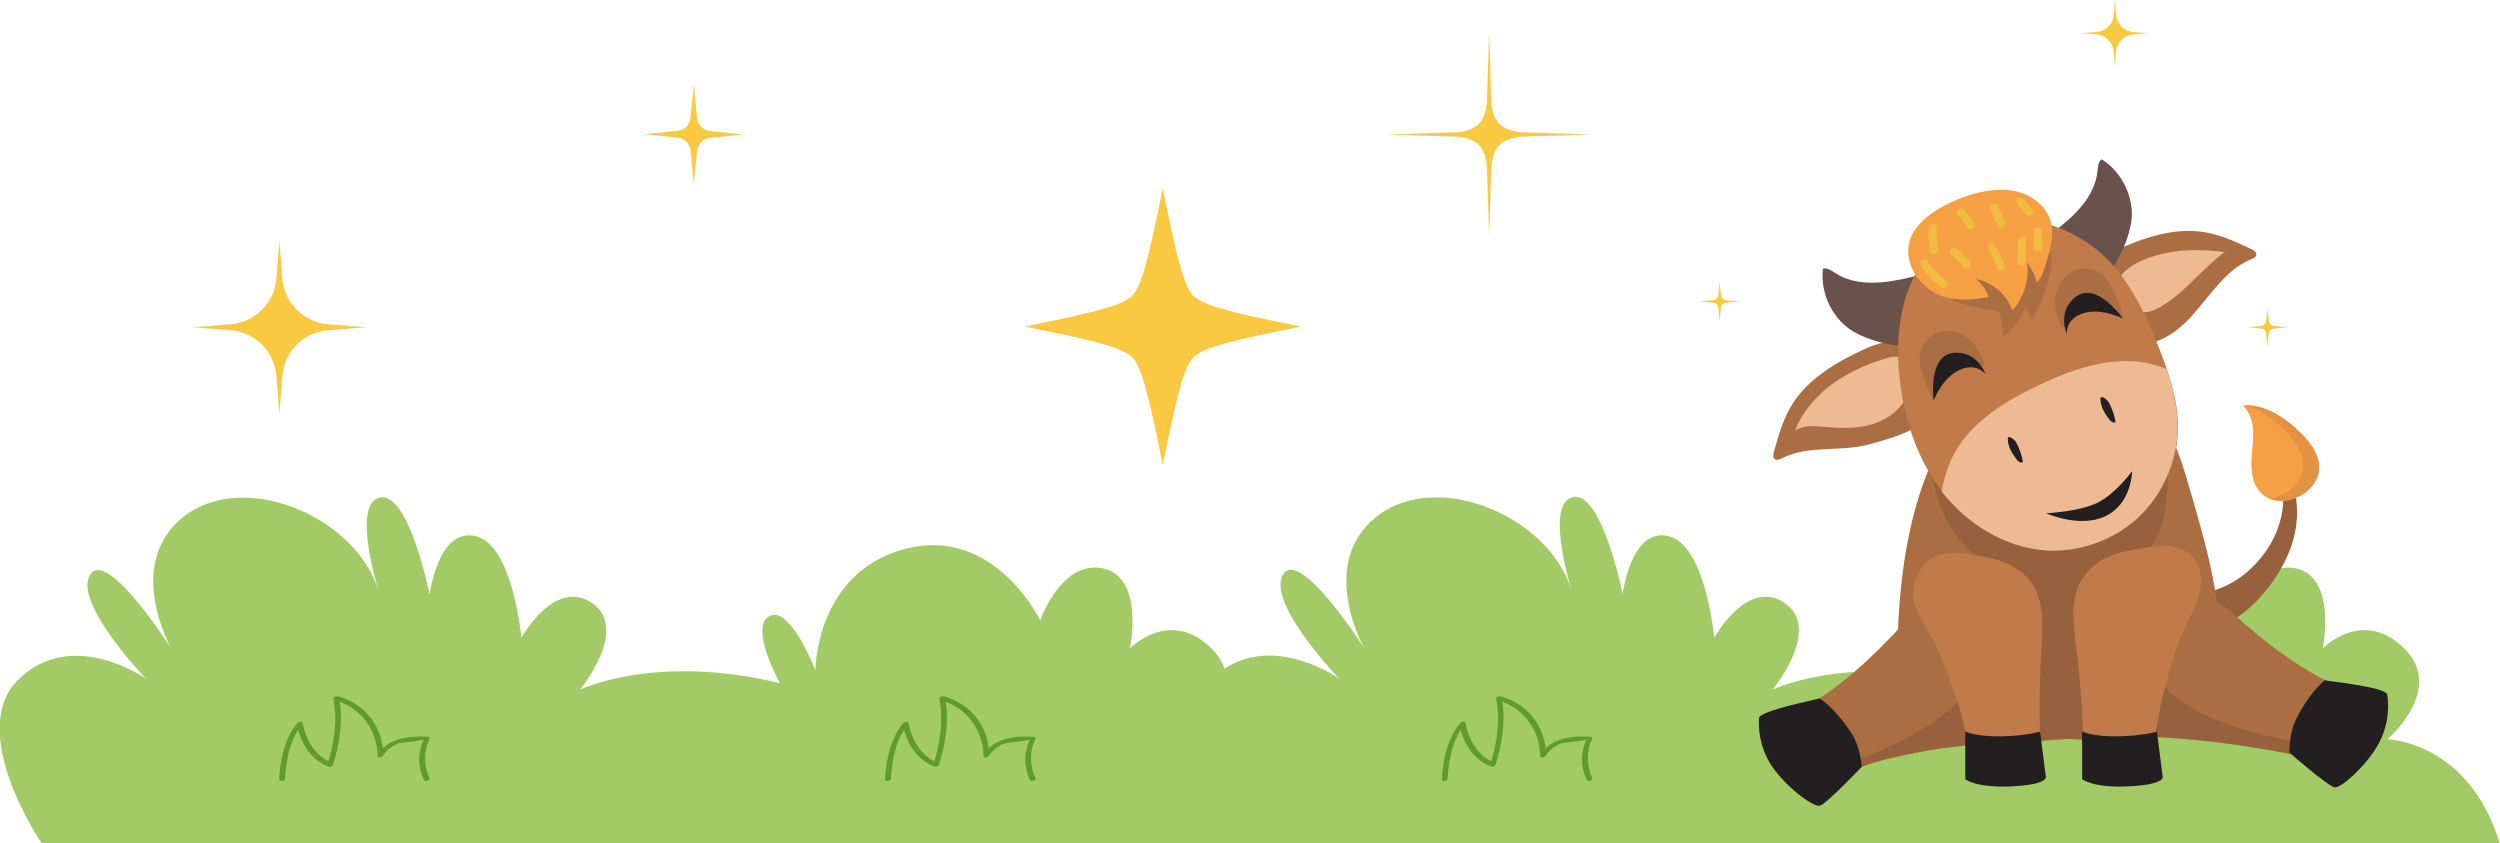 <?xml version="1.0" encoding="utf-8"?>
<!-- Generator: Adobe Illustrator 23.0.0, SVG Export Plug-In . SVG Version: 6.00 Build 0)  -->
<svg version="1.1" id="Capa_1" xmlns="http://www.w3.org/2000/svg" xmlns:xlink="http://www.w3.org/1999/xlink" x="0px" y="0px"
	 viewBox="0 0 1106.2 373" style="enable-background:new 0 0 1106.2 373;" xml:space="preserve">
<style type="text/css">
	.st0{fill:#A2CA66;}
	.st1{fill:#609B31;}
	.st2{fill:#96613C;}
	.st3{fill:#AB6E43;}
	.st4{fill:#EDBA94;}
	.st5{fill:#69514C;}
	.st6{fill:#C17A49;}
	.st7{fill:#231F20;}
	.st8{fill:#F6A044;}
	.st9{fill:#E39142;}
	.st10{fill:#F2BC40;}
	.st11{fill:#F8C941;}
</style>
<g>
	<path class="st0" d="M1056.4,327.1c0,0,25.8-22,7.4-40.2c-18.4-18.2-36,0-36,0s6.4-31.6-12-35.4c-18.5-3.8-27.7,23-27.7,23
		s-20.3-42.1-59.9-31.6c-39.7,10.5-39.7,53.7-39.7,53.7s-11.1-28.8-20.3-24c-9.2,4.8,4.6,29.7,4.6,29.7
		c-55.3-13.4-88.5,2.9-88.5,2.9s22.1-26.8,5.5-38.3c-16.6-11.5-31.3,15.3-31.3,15.3s-3.7-41.2-20.3-45S718,262.9,718,262.9
		s-9.2-46-22.1-42.9c-11.3,2.7-2.8,33.4-0.5,41.2c-10.4-33.4-59.9-53.4-86.2-32.7c-26.7,21.1-5.5,58.4-5.5,58.4s-28.6-45-36-32.6
		c-7.4,12.5,24.9,46,24.9,46s-27.7-19.7-50.8-4.4c-1-3-2.8-6.1-5.8-9c-18.4-18.2-36,0-36,0s6.5-31.6-12-35.4s-27.7,23-27.7,23
		s-20.3-42.1-59.9-31.6c-39.6,10.5-39.6,53.7-39.6,53.7s-11.1-28.8-20.3-24s4.6,29.7,4.6,29.7c-55.3-13.4-88.5,2.9-88.5,2.9
		s22.1-26.8,5.5-38.3c-16.6-11.5-31.4,15.3-31.4,15.3s-3.7-41.2-20.3-45s-20.3,25.9-20.3,25.9s-9.2-46-22.1-42.9
		c-11.3,2.7-2.8,33.5-0.5,41.2c-10.4-33.4-59.9-53.5-86.2-32.8c-26.7,21.1-5.5,58.4-5.5,58.4s-28.6-45-36-32.6
		c-7.4,12.5,24.9,46,24.9,46s-32.3-23-56.3,0c-24,23,10.1,72.8,10.1,72.8h527.8h32h527.8C1092.4,328,1056.4,327.1,1056.4,327.1z"/>
	<g>
		<g>
			<path class="st1" d="M126.1,344.6c0.5-8.3,2.2-17.7,7.6-24c-0.8,0-1.5,0.1-2.3,0.1c1.6,8.3,6.3,15.6,14,18.5
				c0.7,0.3,1.8-0.2,2-0.9c2.9-9.4,4.6-19.9,2.6-29.6c-0.7,0.4-1.4,0.7-2,1.1c11.2,2.9,18.9,12.8,19.1,24.7c0,1.2,2.1,0.6,2.4-0.1
				c0.5-1,1.3-1.8,2.1-2.6c1.3-1.1,2.6-2,4.2-2.7c1.2-0.6,11.3-1.2,11.7-2c-2.7,5.9-2.7,12.2,0.1,18c0.5,1,2.9,0.1,2.5-0.7
				c-2.6-5.6-2.7-11.8-0.1-17.5c0.3-0.6-0.2-0.8-0.7-0.9c-7.4-0.5-18.1,0.4-22.1,8.2c0.8,0,1.6-0.1,2.4-0.1
				c-0.2-12.7-8.2-22.8-20.1-26c-0.6-0.1-2.2,0.2-2,1.1c2,9.6,0.3,20-2.6,29.2c0.7-0.3,1.4-0.6,2-0.9c-7.3-2.7-11.6-10.1-13-17.7
				c-0.2-0.9-1.9-0.3-2.3,0.1c-5.6,6.7-7.6,16.2-8.1,24.9C123.5,346.1,126.1,345.6,126.1,344.6L126.1,344.6z"/>
		</g>
	</g>
	<g>
		<g>
			<path class="st1" d="M394.2,344.6c0.5-8.3,2.2-17.7,7.6-24c-0.8,0-1.5,0.1-2.3,0.1c1.6,8.3,6.3,15.6,14,18.5
				c0.7,0.3,1.8-0.2,2-0.9c2.9-9.4,4.7-19.9,2.6-29.6c-0.7,0.4-1.3,0.7-2,1.1c11.2,2.9,18.9,12.8,19.1,24.7c0,1.2,2.1,0.6,2.5-0.1
				c0.5-1,1.3-1.8,2.1-2.6c1.3-1.1,2.6-2,4.2-2.7c1.2-0.6,11.3-1.2,11.7-2c-2.7,5.9-2.7,12.2,0,18c0.5,1,2.9,0.1,2.5-0.7
				c-2.6-5.6-2.7-11.8-0.1-17.5c0.3-0.6-0.2-0.8-0.7-0.9c-7.4-0.5-18.1,0.4-22.2,8.2c0.8,0,1.6-0.1,2.5-0.1
				c-0.2-12.7-8.2-22.8-20.1-26c-0.6-0.1-2.2,0.2-2,1.1c2,9.6,0.3,20-2.6,29.2c0.7-0.3,1.3-0.6,2-0.9c-7.3-2.7-11.6-10.1-13-17.7
				c-0.2-0.9-1.9-0.3-2.3,0.1c-5.6,6.7-7.6,16.2-8.1,24.9C391.6,346.1,394.2,345.6,394.2,344.6L394.2,344.6z"/>
		</g>
	</g>
	<g>
		<g>
			<path class="st1" d="M640.5,344.6c0.5-8.3,2.2-17.7,7.6-24c-0.8,0-1.5,0.1-2.3,0.1c1.6,8.3,6.3,15.6,14,18.5
				c0.7,0.3,1.8-0.2,2-0.9c2.9-9.4,4.6-19.9,2.6-29.6c-0.7,0.4-1.4,0.7-2,1.1c11.2,2.9,18.9,12.8,19.1,24.7c0,1.2,2.1,0.6,2.5-0.1
				c0.5-1,1.3-1.8,2.1-2.6c1.3-1.1,2.6-2,4.2-2.7c1.2-0.6,11.3-1.2,11.7-2c-2.7,5.9-2.7,12.2,0.1,18c0.5,1,2.9,0.1,2.5-0.7
				c-2.6-5.6-2.7-11.8-0.1-17.5c0.3-0.6-0.2-0.8-0.7-0.9c-7.4-0.5-18.1,0.4-22.2,8.2c0.8,0,1.6-0.1,2.5-0.1
				c-0.2-12.7-8.2-22.8-20.1-26c-0.6-0.1-2.2,0.2-2,1.1c2,9.6,0.3,20-2.6,29.2c0.7-0.3,1.4-0.6,2-0.9c-7.3-2.7-11.6-10.1-13-17.7
				c-0.2-0.9-1.9-0.3-2.3,0.1c-5.6,6.7-7.6,16.2-8.1,24.9C637.9,346.1,640.5,345.6,640.5,344.6L640.5,344.6z"/>
		</g>
	</g>
</g>
<g>
	<path class="st2" d="M1008.7,231.3c2-6.6,2.4-14-0.8-20c1.5-0.5,3.1-1.1,4.6-1.6c4.1,8,4.8,17.6,2.9,26.4
		c-1.9,8.8-6.3,17-11.9,24.1c-8.2,10.5-19.7,19.2-32.9,20.4c-5.6,0.5-13.1-1.9-11.4-9c1.1-4.8,5.8-7.7,10.3-8.2
		c11.7-1.4,21.1-5.6,29.2-14.6C1003.3,243.8,1006.8,237.8,1008.7,231.3z"/>
	<path class="st3" d="M839.8,301c0.2,5.7,6.2,10.6,9.5,15.4c5,7.3,14.8,9.3,23.7,10.3c26,2.7,52.5,0.7,77.8-5.8
		c7.1-1.8,14.5-4.2,19.5-9.6c6.4-7,11.9-16.4,12-25.8c0.1-24.7-7.9-50.3-14.8-74c-4.7-16.1-11.8-32.9-26.2-41.8
		c-8.7-5.4-19.2-7.2-29.4-7C846.8,163.9,838.1,253.4,839.8,301z"/>
	<path class="st2" d="M895,257.4c3.8,2.3,7.9,4.4,12.3,5.4c13.4,3.1,28.5-3.9,38.3-13.5c11.3-11.1,13.3-22.4,13.7-39.5
		c0-2.1-0.8-4.8-1.2-6.9c-0.5-2.4-2-4.5-3.8-6.3c-8-8-19.9-10.4-31.2-11c-17.3-0.9-34.7,1.4-51.4,6.3c-5.6,1.6-11.6,3.8-15.7,8.1
		c-4.6,4.8-1.6,7.4-0.4,13.3c3.3,17.2,11.1,25.9,20.6,35.1C881.5,253.4,888.9,253.7,895,257.4z"/>
	<path class="st3" d="M794.9,315.2c6.5,9.9,12.4,20.1,17.6,30.6c6.8-5.9,15.9-8.4,24.7-10.4c20.9-4.8,42.2-7.8,63.3-11.8
		c6.2-1.2,13.4-3.2,15.8-9.1c1.3-3.2,0.9-6.8,0.1-10.1c-3.3-13.9-13.1-26.2-25.9-32.6c-14.1-7-36.6-8.4-48.1,4
		C828.1,291.3,813.6,305,794.9,315.2z"/>
	<path class="st3" d="M1038.7,305.6c-5.5,10.5-10.3,21.2-14.5,32.2c-7.4-5.2-16.6-6.8-25.6-7.9c-21.3-2.7-42.7-3.6-64.1-5.5
		c-6.3-0.6-13.6-1.9-16.7-7.5c-1.6-3-1.6-6.7-1.1-10.1c1.9-14.2,10.4-27.4,22.5-35c13.3-8.4,35.5-12,48.3-0.8
		C1003.3,285.2,1019.1,297.4,1038.7,305.6z"/>
	<path class="st3" d="M825.2,154.4c-12.7,5.8-25.4,13.2-32.6,25.2c-3.8,6.3-5.7,13.4-7.7,20.4c-0.3,1.1-0.5,2.4,0.3,3.1
		c0.9,0.8,2.3,0.2,3.4-0.4c11.7-5.9,25.9-2.6,38.5-6.1c9.8-2.7,23.7-6.2,28.3-15.3c2.3-4.6-1.6-13.2-2.3-18.3
		C850.8,147.7,836,149.4,825.2,154.4z"/>
	<path class="st3" d="M935.4,111.1c12.7-5.8,26.6-10.7,40.4-8.3c7.2,1.2,13.9,4.4,20.5,7.5c1,0.5,2.1,1.2,2.1,2.2
		c0,1.2-1.4,1.9-2.5,2.3c-12.1,5-18.8,17.7-28,27c-8.8,9-18.6,12.4-28.5,10c-5-1.2-12.2-10.1-15.6-13.9
		C913.6,126.2,924.5,116.1,935.4,111.1z"/>
	<path class="st4" d="M833.1,159c-8.2,2.6-16.2,6.3-23.1,11.5s-12.7,12.1-15.8,20.1c3.7-2.6,8.7-2.1,13.2-1.7
		c6.5,0.6,13.2,0.8,19.6-0.8c6.4-1.6,12.4-5.3,15.7-11c2.5-4.3,3.2-9.9,1.4-14.6C841.8,156.7,838.6,157.2,833.1,159z"/>
	<path class="st4" d="M959.2,111.8c8.3-1.6,16.8-1.3,25.2-0.3c-9.6,7.1-16.9,17-26.9,23.4c-3.5,2.3-7.8,4.2-11.8,2.8
		c-5.5-1.8-11.3-10.9-6.9-16.1C943.3,116.1,952.4,113.1,959.2,111.8z"/>
	<path class="st5" d="M817.3,144.8c-7.6-6.1-11.8-16.2-10.7-25.9c1.8-0.6,3.7,0.8,5.3,1.8c9.4,6.3,22,4.7,33,2.1
		c3.8-0.9,8-1.8,11.3,0.2c1.8,1.1,3.1,3,3.9,5c4.1,9.6-1.7,23.5-12.8,25C838.5,154.1,823.9,150.1,817.3,144.8z"/>
	<path class="st5" d="M943.3,95.1c0.1-9.7-5.1-19.4-13.3-24.6c-1.6,1-1.7,3.3-1.9,5.2c-1.1,11.3-10.3,20-19.3,26.8
		c-3.1,2.3-6.5,5.1-7,8.9c-0.3,2.1,0.4,4.3,1.4,6.2c4.9,9.3,19.3,13.6,27.5,5.9C937.1,117.4,943.2,103.6,943.3,95.1z"/>
	<path class="st6" d="M850.3,116.5c-10,15.1-11.8,34.3-9.6,52.2c2.1,17.7,8,35.3,19.1,49.4s27.6,24.2,45.4,25.5
		c14.9,1,30.2-4.4,41.1-14.6s17.4-25,17.4-40c0-12.5-4.2-24.5-8.8-36.1c-5.2-13-11.2-25.9-20.6-36.3
		C912.5,92.8,869.7,87.1,850.3,116.5z"/>
	<path class="st4" d="M902.4,170.3c-14.3,6.8-29.4,15.6-37.4,29.9c-2.6,4.6-4.7,10.6-5.9,17.1c0.2,0.2,0.4,0.5,0.5,0.7
		c11,14,27.6,24.2,45.4,25.5c14.9,1,30.2-4.4,41.1-14.6s17.4-25,17.4-40c0-8.7-2-17.2-4.8-25.5c-0.2-0.1-0.5-0.2-0.7-0.3
		C940.3,155.5,919.8,162,902.4,170.3z"/>
	<g>
		<path class="st3" d="M909.3,134.1c-0.1-4.6,1.7-9.2,5.1-12.2s8.6-4.1,12.8-2.2c3.9,1.8,6.3,5.6,8.2,9.5c1.8,3.8,3.1,7.8,4,11.9
			c-4-3.4-9.6-4.9-14.7-3.8c-2.2,0.4-4.2,1.3-6,2.6c-1.7,1.1-3,3.7-4.7,4.6C910.7,146,909.3,136.2,909.3,134.1z"/>
		<path class="st7" d="M914.5,147.8c0,0-4.6-10.6,4.5-16.8c9.1-6.2,20.3,9.9,20.3,9.9s-9.5-4.8-17.5-2.3
			C913.7,141.1,914.5,147.8,914.5,147.8z"/>
	</g>
	<g>
		<path class="st3" d="M873.3,152c-3-3.4-7.5-5.7-12-5.6s-9.1,2.8-10.9,7c-1.7,3.9-0.9,8.4,0.4,12.5c1.3,4,2.9,7.9,5,11.5
			c0.6-5.2,3.8-10.1,8.3-12.8c1.9-1.1,4-1.8,6.2-2.2c2-0.3,4.7,0.7,6.5,0.2C880.2,161.8,874.6,153.6,873.3,152z"/>
		<path class="st7" d="M878.6,165.6c0,0-3.8-10.9-14.7-9.4c-10.9,1.6-8.3,21-8.3,21s3.8-10,11.4-13.5
			C874.7,160.2,878.6,165.6,878.6,165.6z"/>
	</g>
	<path class="st7" d="M888.4,194.5c0.1,3.1,1.8,5.9,3.6,8.4c0.7,1,1.9,2.2,3.1,1.6c-0.5-3.1-1.5-6-3-8.8
		C891.7,194.9,888.3,191.7,888.4,194.5z"/>
	<path class="st7" d="M929.4,176.8c0.1,3.1,1.8,5.9,3.6,8.4c0.7,1,1.9,2.2,3.1,1.6c-0.5-3.1-1.5-6-3-8.8
		C932.7,177.2,929.3,174.1,929.4,176.8z"/>
	<path class="st7" d="M905.3,227.1c0,0,14.3-0.6,22.5-4.5c8.2-3.9,15.6-14.1,15.6-14.1s0,14.6-12.2,20.1
		C920,233.7,905.3,227.1,905.3,227.1z"/>
	<path class="st3" d="M850.2,121.3c3.2,5.3,8.4,9.2,14.1,11.6c5.7,2.4,11.8,3.6,18,4.4c0.9,0.1,1.9,0.3,2.4,1c0.3,0.4,0.4,1,0.5,1.6
		c0.5,3,0.9,6,1.3,8.9c4.4-3.4,7.8-8,9.9-13.2c0.5,1.9,1.5,3.6,2.7,5.2c4.5-5.7,6.3-13,8-20.1c0.6-2.4,1.1-4.9,0.5-7.3
		c-1.3-4.6-6.5-6.8-11.2-7.6c-15-2.5-31.2,3.4-41,15.1c-1.7,2-3.3,4.4-2.8,7L850.2,121.3z"/>
	<path class="st8" d="M861.4,131.7c6.1,1.4,12.4,0.9,18.5-0.3c-1-3.1-3-5.8-5.5-7.9c7.3,1.4,13.7,6.9,16,13.9
		c5.2-5.7,7.6-13.8,6.5-21.4c2,2.8,3.5,5.8,4.4,9.1c2.2-2.5,3.3-5.9,4.2-9.1c1.8-6,3.6-12.4,1.8-18.3c-1.8-5.8-6.9-10.3-12.7-12.3
		c-5.8-2-12.1-1.7-18.1-0.4c-10.3,2.2-26.2,9.2-30.8,19.6C840.7,116.2,850.2,129,861.4,131.7z"/>
	<path class="st2" d="M924.3,327.7c0.9,0.1,2,0.2,2.7-0.4c0.7-0.6,0.9-1.6,1-2.5c3.1-19.9-0.9-40.4-7.5-59.3
		c-1.2-3.3-2.5-6.7-4.8-9.3s-5.9-4-8.9-2.6c-3.2,1.4-4.7,5.3-5.9,8.8c-6,18-10,36.8-11,55.9c-0.2,3.7-0.3,8.9,2.9,11.3
		c2.7,2,4.3,0,7-0.9C907.4,326.3,916.6,326.7,924.3,327.7z"/>
	<path class="st2" d="M885,327.8c2.2-0.4,4.5-0.8,6.2-2.2c3.5-2.8,3.2-8.2,2.3-12.6c-1-5.1-3-10.9-7.9-12.6
		c-3.2-1.1-6.8-0.2-9.6,1.6c-2.9,1.8-5.2,4.3-7.6,6.7c-13.7,13.5-31.3,22.3-49.5,28.4c-2.8,0.9-5.7,1.9-7.4,4.3
		c-2.3,3.2,2,3.7,4.1,2.7c2.3-1.1,3.9-3.1,6.4-4.1c6.5-2.8,13.3-4.6,20.2-6C856.3,330.9,870.8,330.1,885,327.8z"/>
	<path class="st7" d="M805.2,309c-0.6,0.4-26.7,5.4-26.9,8.8s-0.2,12.6,6,21.6s18.1,17.9,21,17.1c2.8-0.7,18.5-17.2,18.5-17.2
		s-0.5-8.2-4.2-14.3C812.3,313.5,805.2,309,805.2,309z"/>
	<path class="st6" d="M874.2,339.8c9.8,0.7,19.6,1.5,29.4,2.2c-1.3-18.4-1.4-36.9-0.3-55.3c0.5-9.3,1.2-19.3-3.4-27.3
		c-3.9-6.7-11.3-10.7-18.9-12.4c-9.2-2.1-18.5-3.7-25.5-0.4c-6,2.8-10.8,12.8-8.5,20.1c2.3,7.2,8,14.7,11,21.9
		c3.5,8.4,6.6,16.9,9.3,25.5C867.9,316.4,873.4,339.7,874.2,339.8z"/>
	<path class="st7" d="M869.6,323.7c0,0,5.3,2.4,16.2,2.1c10.9-0.2,16.9-2.1,16.9-2.1l2.5,19.7c0,0,2,3.6-14.2,4.5
		c-16.2,1-21.4-3.1-21.4-3.1V323.7z"/>
	<path class="st2" d="M1018.9,334.8c0.8,0.2,1.7,0.3,2.5-0.1c1-0.6,1.1-2.1,0.5-3.1c-0.6-1-1.7-1.6-2.8-2c-3.1-1.3-6.4-2-9.7-2.7
		c-18.2-3.8-36.9-9.2-50.5-21.8c-3.2-2.9-6.2-6.4-10.4-7.4c-6.5-1.6-13.5,4-14.2,10.7c-0.7,5.6,2.4,10.7,6.6,14.2
		c4,3.2,7.5,3.2,12.5,3.5c14.1,0.7,28.1,2.2,42,4.4C1003.3,331.7,1011.1,333.1,1018.9,334.8z"/>
	<path class="st7" d="M1028.7,301c0.6,0.3,27.1,3,27.6,6.3c0.5,3.3,1.4,12.5-4,22.1s-16.4,19.4-19.3,19c-2.9-0.5-20-15.4-20-15.4
		s-0.2-8.2,2.9-14.6C1022,306.1,1028.7,301,1028.7,301z"/>
	<path class="st6" d="M951.2,336.7c-9.7,1.4-19.5,2.8-29.2,4.2c0-18.4-1.1-36.9-3.4-55.2c-1.2-9.3-2.5-19.1,1.6-27.5
		c3.4-7,10.4-11.9,18-13.7s17.9-4.1,25.4-2.1c8.7,2.3,11.7,12,9.8,19.5c-1.8,7.4-7,15.2-9.5,22.6c-2.9,8.6-5.5,17.3-7.6,26.1
		C955.8,312.9,951.9,336.6,951.2,336.7z"/>
	<path class="st7" d="M921.3,323.7c0,0,5.3,2.4,16.2,2.1c10.9-0.2,16.9-2.1,16.9-2.1l2.5,19.7c0,0,2,3.6-14.2,4.5
		c-16.2,1-21.4-3.1-21.4-3.1V323.7z"/>
	<path class="st8" d="M999.4,216.9c-2.6-3.5-3.3-8.1-3.2-12.5c0.1-4.4,0.9-8.8,0.8-13.1s-1.4-9-4.7-11.9c9.6-0.5,18.5,5.2,25.4,11.9
		c4.1,4,8,8.9,8.4,14.6C1027.2,218.6,1007.5,227.6,999.4,216.9z"/>
	<path class="st9" d="M1026.1,205.8c-0.5-5.7-4.3-10.6-8.5-14.6c-6.6-6.5-15.1-12-24.3-12c6.5,1.9,12.4,6.1,17.3,10.9
		c4.1,4,8,8.9,8.5,14.6c0.7,8.3-7.3,15-15.2,15.8C1013.2,224.7,1027,216.6,1026.1,205.8z"/>
	<g>
		<path class="st10" d="M853.3,100.8c-0.1,3.5,0.1,7,0.6,10.4c0.1,0.9,1.4,1.6,2.2,1.3c1-0.3,1.4-1.2,1.3-2.2c-0.1-0.4,0,0.1,0-0.3
			c0-0.2-0.1-0.4-0.1-0.7c0-0.4-0.1-0.8-0.1-1.2c-0.1-0.8-0.1-1.6-0.2-2.4c-0.1-1.6-0.1-3.3,0-4.9c0-0.9-0.9-1.9-1.8-1.8
			C854.2,99,853.4,99.7,853.3,100.8L853.3,100.8z"/>
	</g>
	<g>
		<path class="st10" d="M850,117.8c2.6,3.6,5.7,6.8,9.2,9.5c0.8,0.6,2.1,0.1,2.5-0.7c0.5-1,0.2-1.9-0.7-2.5
			c-0.4-0.3,0.2,0.1-0.1-0.1c-0.1-0.1-0.2-0.2-0.3-0.2c-0.2-0.2-0.4-0.3-0.6-0.5c-0.4-0.3-0.8-0.6-1.1-1c-0.8-0.7-1.5-1.4-2.2-2.1
			c-0.7-0.7-1.3-1.4-2-2.2c-0.2-0.2-0.3-0.4-0.5-0.6c-0.1-0.1-0.2-0.2-0.2-0.3c0-0.1-0.3-0.3,0-0.1c-0.3-0.4-0.6-0.8-0.9-1.2
			c-0.5-0.8-1.6-1.2-2.5-0.7C849.9,115.8,849.4,116.9,850,117.8L850,117.8z"/>
	</g>
	<g>
		<path class="st10" d="M863.7,113.1c0.4,0.3,0.8,0.6,1.2,0.9c-0.1-0.1-0.3-0.2-0.4-0.3c1.4,1.1,2.7,2.4,3.8,3.8
			c-0.1-0.1-0.2-0.3-0.3-0.4c0.2,0.3,0.4,0.5,0.6,0.8c0.3,0.4,0.6,0.7,1.1,0.8c0.4,0.1,1,0.1,1.4-0.2c0.8-0.5,1.2-1.7,0.7-2.5
			c-1.7-2.4-3.8-4.4-6.2-6.1c-0.8-0.5-2-0.2-2.5,0.7C862.5,111.5,862.8,112.5,863.7,113.1L863.7,113.1z"/>
	</g>
	<g>
		<path class="st10" d="M866.4,95.4c0.8,0.8,1.6,1.7,2.3,2.6c-0.1-0.1-0.2-0.3-0.3-0.4c0.7,0.9,1.4,1.9,2,3c0.5,0.8,1.7,1.2,2.5,0.7
			c0.8-0.5,1.2-1.6,0.7-2.5c-1.3-2.2-2.8-4.2-4.6-6c-0.7-0.7-1.9-0.7-2.6,0C865.7,93.6,865.7,94.7,866.4,95.4L866.4,95.4z"/>
	</g>
	<g>
		<path class="st10" d="M880.7,92.3c1,2.4,2,4.8,2.9,7.2c0.2,0.5,0.4,0.8,0.8,1.1c0.4,0.2,1,0.3,1.4,0.2c0.8-0.3,1.7-1.3,1.3-2.2
			c-1-2.4-2-4.8-2.9-7.2c-0.2-0.5-0.4-0.8-0.8-1.1c-0.4-0.2-1-0.3-1.4-0.2C881.1,90.3,880.3,91.4,880.7,92.3L880.7,92.3z"/>
	</g>
	<g>
		<path class="st10" d="M879.8,110.4c0.8,1.3,1.5,2.6,2.2,4c0.2,0.3,0.3,0.6,0.5,1c0.1,0.2,0.2,0.4,0.2,0.6c0.1,0.2,0.1,0.2,0,0
			c0,0.1,0.1,0.2,0.1,0.3c0.3,0.7,0.5,1.4,0.8,2.1c0.3,0.9,1.3,1.6,2.2,1.3c0.9-0.3,1.6-1.3,1.3-2.2c-1.1-3.1-2.5-6-4.2-8.8
			c-0.5-0.8-1.7-1.2-2.5-0.7C879.6,108.4,879.2,109.5,879.8,110.4L879.8,110.4z"/>
	</g>
	<g>
		<path class="st10" d="M892.9,106.6c-0.1,3-0.1,5.9-0.2,8.9c0,0.9,0.8,1.9,1.8,1.8c1,0,1.8-0.8,1.8-1.8c0.1-3,0.1-5.9,0.2-8.9
			c0-0.9-0.8-1.9-1.8-1.8C893.8,104.9,893,105.6,892.9,106.6L892.9,106.6z"/>
	</g>
	<g>
		<path class="st10" d="M892.6,90.3c1.3,1.6,2.6,3.2,3.9,4.8c0.3,0.3,0.9,0.5,1.3,0.5c0.5,0,1-0.2,1.3-0.5c0.3-0.3,0.5-0.8,0.5-1.3
			c0-0.5-0.2-0.9-0.5-1.3c-1.3-1.6-2.6-3.2-3.9-4.8c-0.3-0.3-0.9-0.5-1.3-0.5c-0.5,0-1,0.2-1.3,0.5c-0.3,0.3-0.5,0.8-0.5,1.3
			C892.1,89.5,892.3,89.9,892.6,90.3L892.6,90.3z"/>
	</g>
	<g>
		<path class="st10" d="M899.8,103C899.8,103.5,899.7,102.7,899.8,103c0,0.2,0,0.4,0.1,0.5c0,0.3,0.1,0.5,0.1,0.8
			c0,0.6,0.1,1.1,0.1,1.7c0,1.1,0,2.3-0.1,3.4c-0.1,0.9,0.9,1.9,1.8,1.8c1-0.1,1.7-0.8,1.8-1.8c0.2-2.5,0.1-4.9-0.3-7.4
			c-0.1-0.4-0.5-0.9-0.8-1.1c-0.4-0.2-1-0.3-1.4-0.2c-0.4,0.1-0.9,0.4-1.1,0.8C899.7,102.1,899.7,102.5,899.8,103L899.8,103z"/>
	</g>
</g>
<path class="st11" d="M514.5,205.8c-7.5-37.9-10-43.3-13.5-47.8c-4.5-3.5-9.9-6.1-47.8-13.5c37.9-7.5,43.3-10,47.8-13.5
	c3.5-4.5,6-9.9,13.5-47.8c7.5,37.9,10,43.3,13.5,47.8c4.5,3.5,9.9,6.1,47.8,13.5c-37.9,7.4-43.3,10-47.8,13.5
	C524.6,162.5,522,167.9,514.5,205.8z"/>
<path class="st11" d="M313.9,58l15.1,1.5l-15.1,1.5c-2.8,0.5-5,2.6-5.4,5.4L307,81.4l-1.5-15.1c-0.5-2.8-2.6-5-5.4-5.4L285,59.4
	l15.1-1.5c2.8-0.5,5-2.7,5.4-5.4l1.5-15.1l1.5,15.1C308.9,55.4,311.1,57.5,313.9,58z"/>
<path class="st11" d="M1006,144.2l6,0.6l-6,0.6c-1.1,0.2-2,1-2.1,2.1l-0.6,5.9l-0.6-5.9c-0.2-1.1-1-2-2.1-2.1l-6-0.6l6-0.6
	c1.1-0.2,2-1,2.1-2.1l0.6-5.9l0.6,5.9C1004,143.1,1004.9,144,1006,144.2z"/>
<path class="st11" d="M763.6,132.8l6,0.6l-6,0.6c-1.1,0.2-2,1-2.1,2.1l-0.6,5.9l-0.6-5.9c-0.2-1.1-1-2-2.1-2.1l-6-0.6l6-0.6
	c1.1-0.2,2-1,2.1-2.1l0.6-5.9l0.6,5.9C761.7,131.7,762.5,132.6,763.6,132.8z"/>
<path class="st11" d="M145.3,143.5l16.7,1.3l-16.7,1.3c-10.9,0.8-19.6,9.5-20.4,20.4l-1.3,16.7l-1.3-16.7
	c-0.8-10.9-9.5-19.6-20.4-20.4l-16.7-1.3l16.7-1.3c10.9-0.8,19.6-9.5,20.4-20.4l1.3-16.7l1.3,16.7
	C125.7,134,134.4,142.6,145.3,143.5z"/>
<path class="st11" d="M944.1,14.2l6.4,0.5l-6.4,0.5c-4.2,0.3-7.5,3.6-7.8,7.8l-0.5,6.4l-0.5-6.4c-0.3-4.2-3.6-7.5-7.8-7.8l-6.4-0.5
	l6.4-0.5c4.2-0.3,7.5-3.6,7.8-7.8l0.5-6.4l0.5,6.4C936.6,10.5,939.9,13.9,944.1,14.2z"/>
<path class="st11" d="M645.6,60.5l-32.5-1l32.5-1c8.1-1.3,10.9-4.2,12.3-12.3l1-32.5l1,32.5c1.3,8.1,4.2,10.9,12.3,12.3l32.5,1
	l-32.5,1c-8.1,1.3-10.9,4.2-12.3,12.3l-1,32.5l-1-32.5C656.5,64.6,653.7,61.8,645.6,60.5z"/>
</svg>
